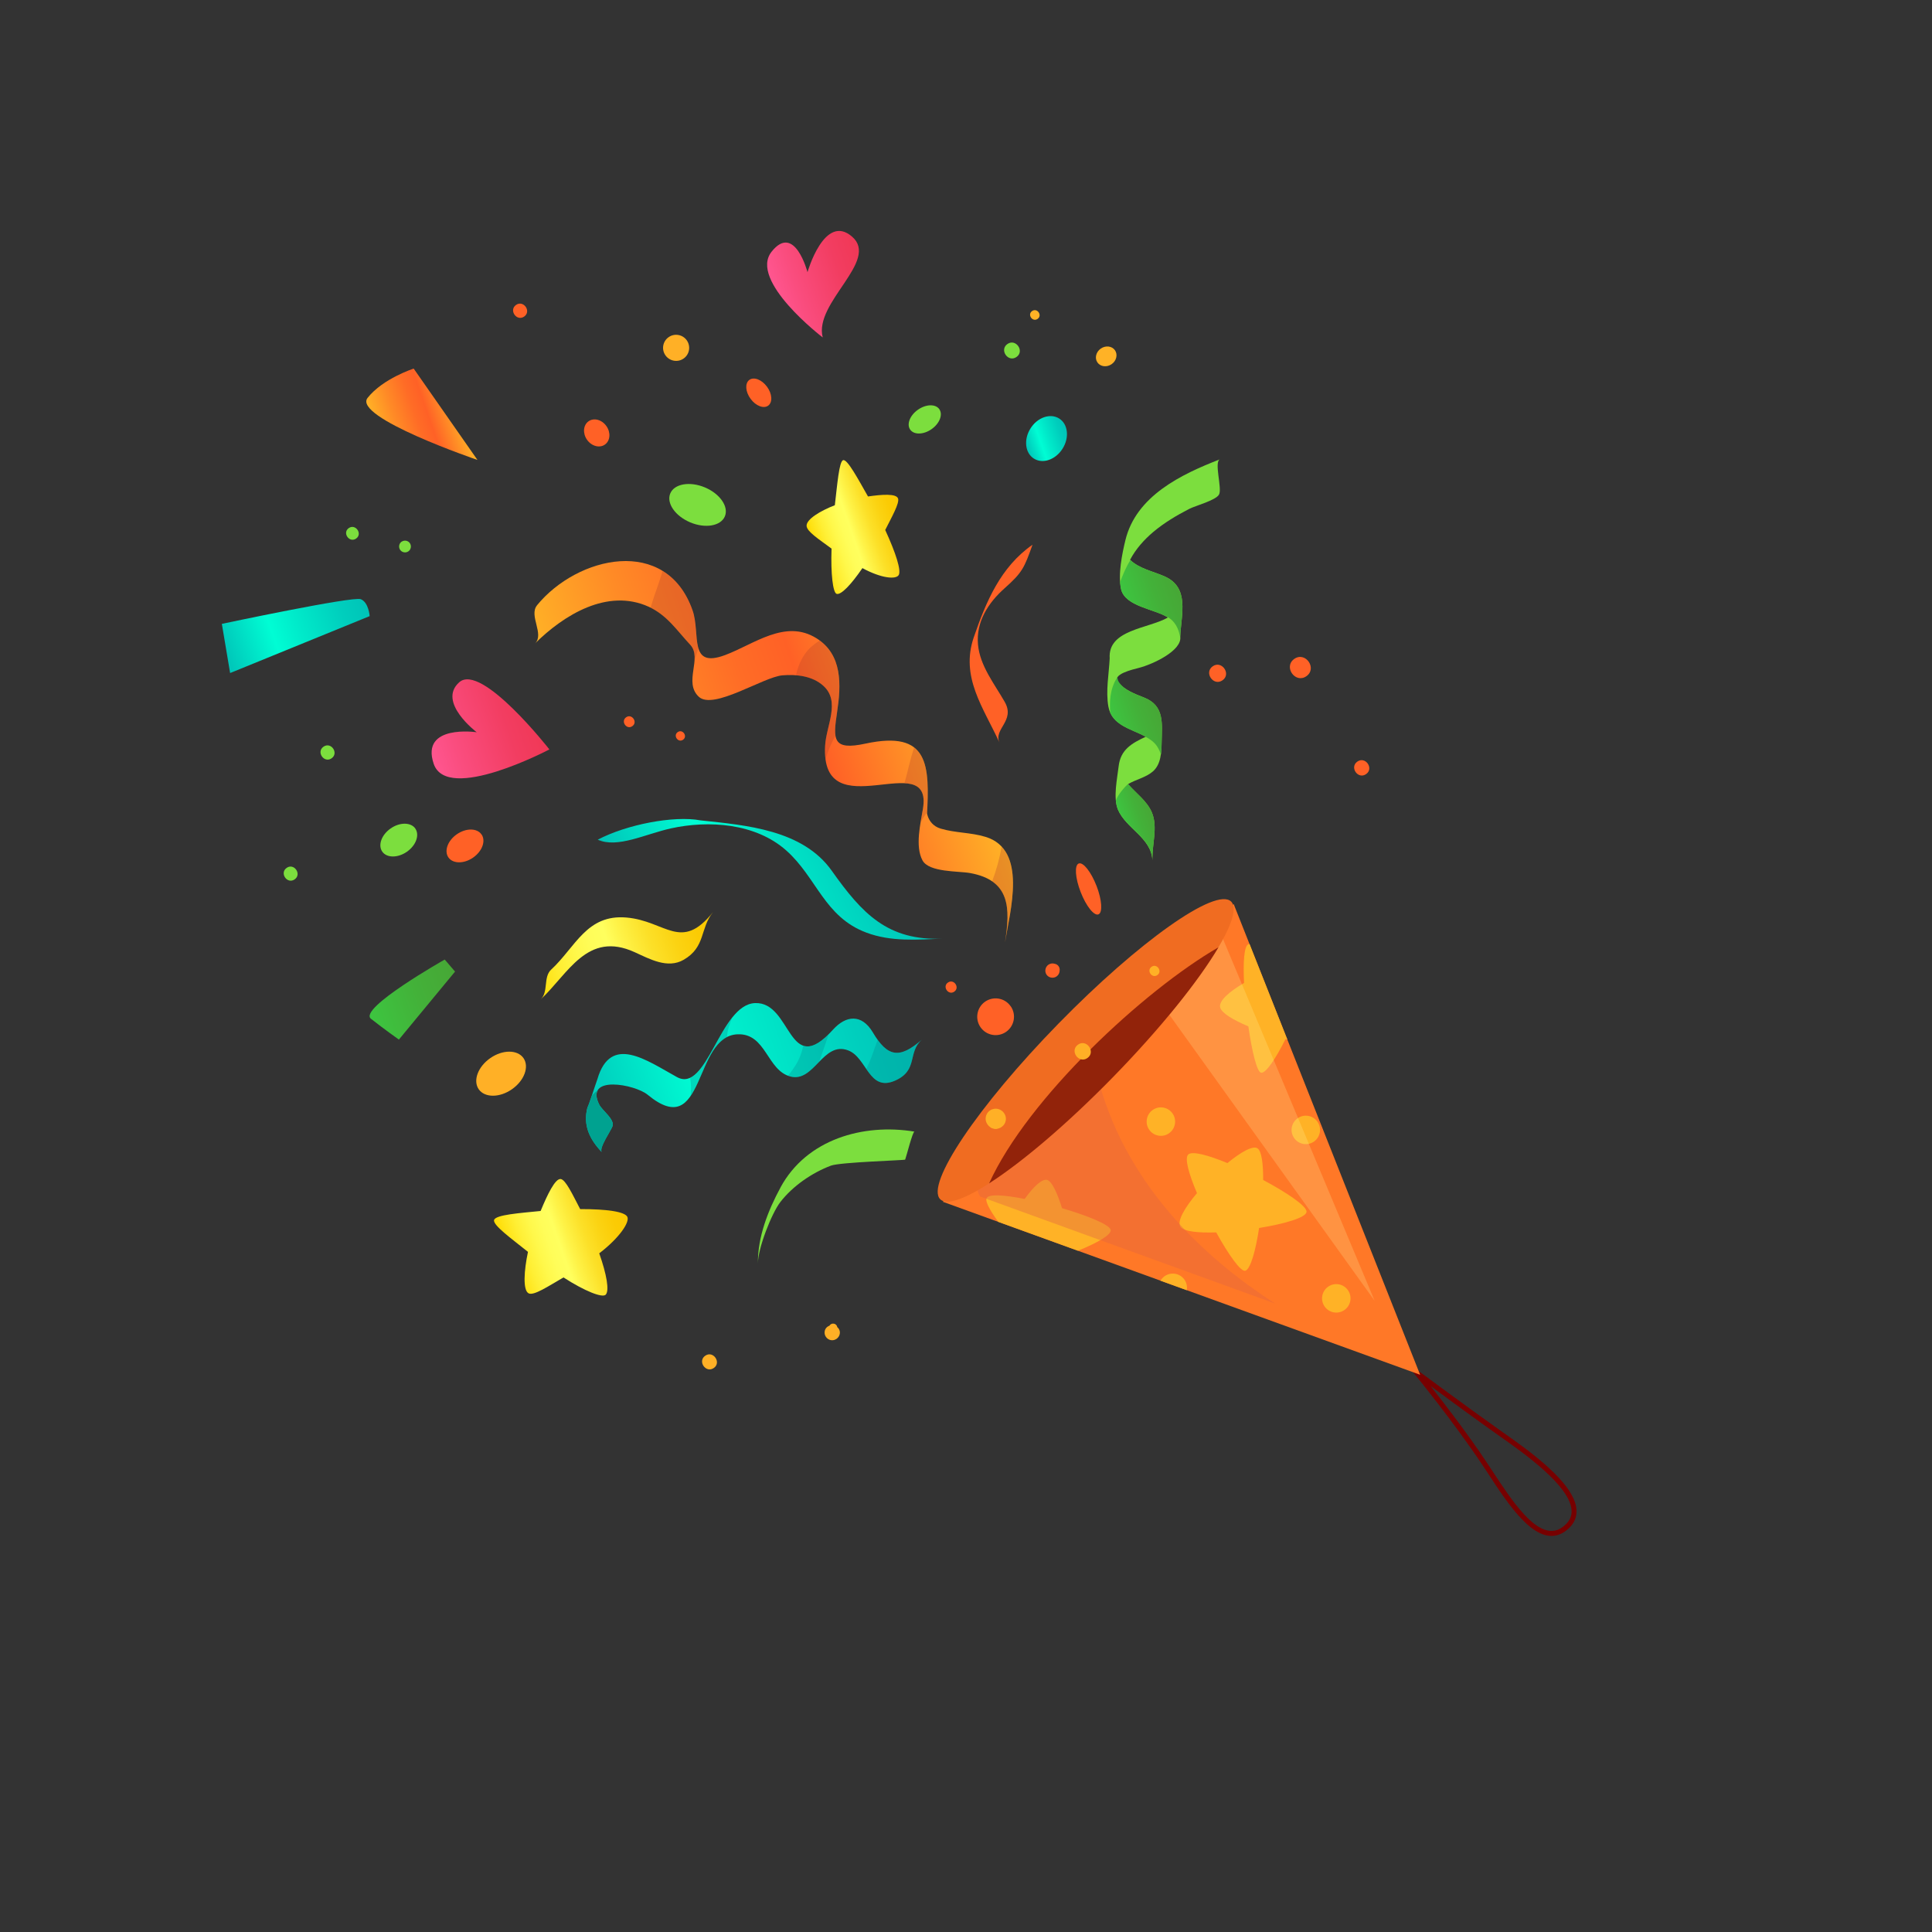 <svg width="305" height="305" viewBox="0 0 305 305" fill="none" xmlns="http://www.w3.org/2000/svg">
<rect x="0" y="0" width="305" height="305" fill="#333333" stroke="none"/>
<g clip-path="url(#clip0_201_11648)">
<path d="M246.079 242.273C246.647 242.077 247.183 241.732 247.698 241.238C248.559 240.41 248.962 239.422 248.872 238.302C248.559 234.091 241.38 229.026 237.52 226.302L237.318 226.164C231.541 222.076 223.954 216.442 223.88 216.389L221.32 214.488L223.343 216.957C223.407 217.032 229.566 224.571 234.069 231.336L234.929 232.642C238.141 237.543 242.139 243.643 246.074 242.279L246.079 242.273ZM225.844 218.81C228.568 220.823 233.102 224.146 236.872 226.812L237.074 226.95C240.557 229.414 247.81 234.532 248.097 238.366C248.166 239.252 247.858 240.006 247.157 240.675C246.727 241.084 246.276 241.376 245.829 241.535C242.469 242.698 238.662 236.884 235.593 232.212C235.301 231.76 235.009 231.32 234.727 230.9C231.754 226.419 228.042 221.603 225.849 218.816L225.844 218.81Z" fill="#770000"/>
<path d="M148.838 189.719L224.192 217.031L194.756 142.718L148.838 189.719Z" fill="#FF7827"/>
<path d="M199.412 186.294C199.428 183.751 199.179 181.76 198.536 181.298C197.814 180.777 195.887 181.876 193.768 183.613C190.742 182.36 188.188 181.664 187.577 182.264C186.977 182.864 187.694 185.375 188.963 188.354C187.03 190.648 185.761 192.809 186.361 193.674C186.882 194.418 189.165 194.651 192 194.556C193.938 198.055 195.908 200.864 196.614 200.603C197.437 200.301 198.239 197.365 198.77 193.86C202.789 193.207 206.23 192.209 206.262 191.296C206.294 190.393 203.14 188.269 199.412 186.283L199.412 186.294Z" fill="#FFB226"/>
<path d="M165.399 186.305C164.592 185.954 163.169 187.303 161.762 189.273C158.656 188.662 156.139 188.46 155.768 189.129C155.481 189.639 156.272 191.088 157.599 192.894L170.172 197.449C173.21 196.228 175.551 194.895 175.333 194.126C175.094 193.292 171.617 191.896 167.661 190.733C166.928 188.397 166.116 186.618 165.399 186.305Z" fill="#FFB226"/>
<path d="M197.071 149.068C196.386 149.382 196.237 151.962 196.396 155.18C194.087 156.523 192.377 158.01 192.621 159.029C192.828 159.916 194.671 161.015 197.076 162.029C197.644 165.985 198.441 169.319 199.115 169.356C199.89 169.399 201.446 167.025 202.943 164.031C203.039 164.063 203.134 164.084 203.23 164.105L197.262 149.026C197.193 149.031 197.124 149.037 197.071 149.058L197.071 149.068Z" fill="#FFB226"/>
<path d="M185.108 175.781C185.82 176.8 185.57 178.197 184.551 178.908C183.537 179.615 182.135 179.37 181.423 178.351C180.717 177.337 180.961 175.935 181.981 175.223C183 174.512 184.397 174.762 185.108 175.781Z" fill="#FFB226"/>
<path d="M212.798 203.683C213.509 204.702 213.26 206.099 212.24 206.81C211.221 207.522 209.825 207.272 209.113 206.253C208.407 205.238 208.651 203.837 209.671 203.125C210.69 202.414 212.086 202.663 212.793 203.677L212.798 203.683Z" fill="#FFB226"/>
<path d="M183.86 201.464C183.579 201.66 183.367 201.904 183.207 202.18L187.354 203.683C187.45 203.12 187.338 202.52 186.988 202.021C186.276 201.002 184.874 200.757 183.86 201.464Z" fill="#FFB226"/>
<path d="M207.987 177.092C208.694 178.106 208.449 179.508 207.43 180.22C206.416 180.926 205.014 180.681 204.303 179.662C203.591 178.643 203.841 177.246 204.86 176.535C205.879 175.823 207.276 176.073 207.987 177.092Z" fill="#FFB226"/>
<g style="mix-blend-mode:multiply" opacity="0.4">
<path d="M201.356 205.812L154.769 188.907C152.109 185.408 159.697 173.583 171.983 161.966C173.406 180.878 185.735 195.82 201.356 205.823L201.356 205.812Z" fill="#E26340"/>
</g>
<g style="mix-blend-mode:color-dodge" opacity="0.2">
<path d="M193.036 148.155L217.014 205.361L180.266 154.16C187.854 147.507 190.976 146.785 193.025 148.155L193.036 148.155Z" fill="#FFFFB1"/>
</g>
<path d="M194.352 142.325C196.736 144.656 188.39 157.059 175.705 170.041C163.026 183.018 150.819 191.657 148.435 189.326C146.051 186.995 154.403 174.586 167.082 161.61C179.761 148.633 191.968 139.994 194.352 142.325Z" fill="#F06C21"/>
<path d="M192.356 149.547C180.606 156.327 162.224 173.392 156.15 186.815C161.348 183.475 168.447 177.47 175.71 170.036C183.218 162.348 189.213 154.856 192.356 149.547Z" fill="#92230A"/>
<path d="M91.591 190.877C90.407 188.62 89.308 186.236 88.522 186.13C87.64 186.013 86.392 188.641 85.347 191.174C82.086 191.503 78.253 191.769 78.003 192.592C77.754 193.404 80.828 195.597 83.35 197.63C82.724 200.561 82.516 203.699 83.451 204.177C84.263 204.586 86.493 203.089 88.957 201.666C92.313 203.832 95.127 204.947 95.631 204.379C96.215 203.731 95.78 201.204 94.601 197.859C97.835 195.39 99.438 192.915 99.035 192.098C98.636 191.285 95.817 190.866 91.591 190.877Z" fill="url(#paint0_linear_201_11648)"/>
<path d="M139.738 83.686C140.81 81.562 142.015 79.443 141.777 78.705C141.5 77.877 139.191 78.063 137.03 78.376C135.495 75.684 133.78 72.461 133.111 72.642C132.458 72.817 132.177 76.571 131.794 79.757C129.527 80.633 127.287 81.971 127.334 83.017C127.377 83.93 129.304 85.146 131.274 86.606C131.131 90.594 131.492 93.588 132.081 93.753C132.766 93.949 134.332 92.34 136.148 89.686C139.148 91.316 141.485 91.517 141.888 90.763C142.281 90.02 141.442 87.355 139.748 83.664L139.738 83.686Z" fill="url(#paint1_linear_201_11648)"/>
<path d="M86.738 118.305C86.738 118.305 70.565 126.853 68.462 120.567C66.354 114.275 75.258 115.597 75.258 115.597C75.258 115.597 68.977 110.855 72.492 107.712C76.002 104.574 86.732 118.31 86.732 118.31L86.738 118.305Z" fill="url(#paint2_linear_201_11648)"/>
<path d="M84.767 95.564C91.155 87.753 105.204 84.535 109.335 96.365C110.636 100.098 108.608 105.609 114.48 103.411C119.041 101.707 123.963 97.677 128.896 100.762C133.026 103.342 132.793 108.142 132.156 112.379C131.497 116.754 131.396 118.522 136.637 117.391C146.715 115.225 146.762 120.805 146.332 128.86C146.375 127.278 146.035 130.071 148.493 130.809C150.803 131.504 153.272 131.403 155.587 132.115C162.256 134.143 159.447 143.823 158.656 148.787C159.527 143.308 159.463 138.975 153.155 137.828C151.334 137.494 146.662 137.738 145.631 135.826C144.431 133.596 145.324 129.986 145.706 127.66C147.336 117.726 129.501 131.058 130.26 117.705C130.441 114.551 132.708 110.765 130.011 108.291C128.29 106.708 125.758 106.427 123.522 106.613C120.522 106.862 112.616 112.145 110.317 109.995C107.848 107.685 110.938 103.894 108.963 101.781C106.861 99.53 105.3 97.087 102.379 95.771C95.88 92.84 89.026 97.072 84.47 101.574C85.962 100.103 83.456 97.183 84.773 95.569L84.767 95.564Z" fill="url(#paint3_linear_201_11648)"/>
<g style="mix-blend-mode:multiply" opacity="0.3">
<path d="M104.604 90.126C104.217 91.491 103.723 92.823 103.293 94.071C103.086 94.661 102.905 95.298 102.714 95.946C105.406 97.299 106.94 99.62 108.953 101.781C109.606 102.476 109.701 103.358 109.632 104.308C109.834 103.65 110.041 102.986 110.254 102.338C109.786 100.767 110.015 98.33 109.33 96.37C108.289 93.397 106.622 91.369 104.599 90.132L104.604 90.126Z" fill="#B14026"/>
</g>
<g style="mix-blend-mode:multiply" opacity="0.3">
<path d="M130.005 108.296C132.697 110.765 130.435 114.556 130.255 117.71C130.212 118.538 130.234 119.271 130.324 119.903C130.69 118.591 131.216 117.312 131.895 116.154C131.741 115.268 131.911 114.004 132.15 112.374C132.761 108.323 132.989 103.762 129.4 101.117C128.513 101.696 127.68 102.339 127.048 103.268C126.368 104.266 125.917 105.418 125.657 106.613C127.25 106.74 128.816 107.213 130 108.301L130.005 108.296Z" fill="#B14026"/>
</g>
<g style="mix-blend-mode:multiply" opacity="0.3">
<path d="M145.701 127.665C145.595 128.313 145.451 129.051 145.324 129.826C145.653 129.274 146.004 128.722 146.365 128.191C146.598 123.508 146.566 119.749 144.305 117.997C144.018 118.931 143.747 119.871 143.503 120.848C143.28 121.729 143.067 122.706 142.765 123.646C144.846 123.752 146.195 124.602 145.696 127.66L145.701 127.665Z" fill="#B14026"/>
</g>
<g style="mix-blend-mode:multiply" opacity="0.3">
<path d="M156.628 139.156C159.426 141.094 159.319 144.598 158.65 148.793C159.314 144.625 161.396 137.159 158.119 133.65C157.806 135.524 157.281 137.388 156.622 139.15L156.628 139.156Z" fill="#B14026"/>
</g>
<path d="M176.486 127.793C175.706 125.961 176.369 122.919 176.598 120.97C176.895 118.336 178.679 117.328 180.882 116.303C178.589 115.05 175.52 114.54 174.978 111.545C174.537 109.087 175.063 106.406 175.185 103.937C174.867 99.381 181.275 99.259 184.376 97.486C182.369 96.148 177.601 95.776 176.98 92.999C176.465 90.7 177.155 87.376 177.665 85.273C179.353 78.297 186.484 74.872 192.595 72.509C191.608 72.891 192.978 77.139 192.441 78.079C191.921 78.992 188.735 79.831 187.758 80.33C185.746 81.366 183.787 82.528 182.051 83.989C180.59 85.226 179.295 86.681 178.403 88.38C179.874 89.787 182.024 90.185 183.829 90.981C187.827 92.739 186.495 96.896 186.319 100.48C186.68 102.689 182.008 104.866 179.805 105.434C178.87 105.678 175.398 106.454 176.529 107.744C177.58 108.933 179.141 109.549 180.585 110.112C183.898 111.397 183.426 114.28 183.383 117.137C183.357 118.724 183.298 120.651 182.013 121.777C180.888 122.754 179.353 123.035 178.084 123.784C179.348 125.271 181.089 126.439 181.854 128.297C182.815 130.628 181.833 133.395 181.928 135.826C181.774 132.253 177.766 130.825 176.475 127.793L176.486 127.793Z" fill="#7CDE3E"/>
<path d="M176.172 126.449C176.225 126.938 176.321 127.394 176.485 127.793C177.776 130.824 181.79 132.247 181.938 135.826C181.838 133.4 182.825 130.628 181.864 128.297C181.121 126.502 179.342 125.202 178.094 123.784C177.839 123.901 176.284 125.616 176.172 126.449Z" fill="url(#paint4_linear_201_11648)"/>
<path d="M180.596 110.112C179.152 109.549 177.58 109.018 176.667 107.722C176.391 107.329 176.438 106.984 176.401 106.915C175.153 108.736 175.148 111.057 175.281 112.538C176.162 114.481 178.392 115.097 180.304 116.021C181.509 116.642 182.337 117.152 182.868 118.161C183.017 118.437 183.16 118.761 183.272 119.095C183.367 118.437 183.383 117.763 183.394 117.136C183.436 114.28 183.914 111.391 180.596 110.112Z" fill="url(#paint5_linear_201_11648)"/>
<path d="M183.834 90.987C182.05 90.201 179.926 89.797 178.455 88.433C177.76 89.489 177.25 90.774 176.831 91.895C176.862 92.277 176.9 92.654 176.979 92.999C177.563 95.611 181.827 96.095 183.993 97.263C185.161 97.709 185.905 98.845 186.197 100.071C186.239 100.252 186.282 100.433 186.324 100.613C186.324 100.571 186.324 100.528 186.319 100.48C186.489 96.902 187.827 92.739 183.829 90.981L183.834 90.987Z" fill="url(#paint6_linear_201_11648)"/>
<path d="M92.742 174.836C93.013 174.331 93.857 171.618 94.309 170.36C96.406 163.218 102.066 167.392 106.861 170.031C111.655 172.67 113.604 158.615 119.174 158.355C125.062 158.084 124.356 170.461 131.508 162.544C133.557 160.272 136.037 160.033 137.789 162.974C140.12 166.909 142.01 167.195 145.536 164.126C143.232 166.133 145 168.953 141.331 170.583C137.125 172.452 136.887 166.935 133.876 165.815C129.915 164.339 128.561 170.896 124.802 169.951C121.064 169.016 120.974 163.096 116.434 163.282C109.377 163.574 111.4 180.379 102.247 172.829C100.266 171.188 92.217 169.638 94.596 174.374C95.079 175.335 97.054 176.684 96.693 177.788C96.491 178.404 94.463 181.314 95.01 181.882C93.082 179.859 92.004 177.645 92.737 174.831L92.742 174.836Z" fill="url(#paint7_linear_201_11648)"/>
<path d="M94.415 172.08C94.043 172.335 93.714 172.654 93.417 173.015C93.13 173.864 92.87 174.602 92.742 174.846C92.01 177.661 93.088 179.875 95.015 181.898C94.468 181.33 96.501 178.425 96.698 177.804C97.064 176.694 95.084 175.351 94.601 174.39C94.059 173.317 94.075 172.579 94.41 172.085L94.415 172.08Z" fill="#00A290"/>
<g style="mix-blend-mode:multiply" opacity="0.3">
<path d="M115.606 160.638C113.126 163.744 111.364 169.043 108.948 170.153C109.112 171.082 109.139 172.075 109.017 173.036C110.88 170.323 111.82 165.252 114.772 163.734C114.82 162.677 115.181 161.615 115.606 160.638Z" fill="#008689"/>
</g>
<g style="mix-blend-mode:multiply" opacity="0.3">
<path d="M130.844 163.251C129.06 165.035 127.801 165.433 126.798 165.077C126.596 166.192 126.161 167.275 125.593 168.173C125.242 168.725 124.849 169.319 124.387 169.813C124.525 169.866 124.653 169.919 124.802 169.951C126.718 170.434 128.014 168.969 129.341 167.61C129.835 166.15 130.339 164.7 130.839 163.245L130.844 163.251Z" fill="#008689"/>
</g>
<g style="mix-blend-mode:multiply" opacity="0.3">
<path d="M138.554 164.142C138.448 164.429 138.347 164.71 138.251 164.987C137.795 166.282 137.375 167.551 136.759 168.762C137.827 170.317 138.936 171.65 141.336 170.588C145.005 168.958 143.237 166.139 145.541 164.132C142.409 166.861 140.566 166.93 138.559 164.148L138.554 164.142Z" fill="#008689"/>
</g>
<path d="M94.356 132.561C98.912 130.172 106.314 128.717 110.625 129.513C117.804 130.278 126.724 130.989 131.311 137.467C136.095 144.216 140.136 148.554 148.828 148.177C144.771 148.357 140.672 148.686 136.791 147.237C130.122 144.752 128.949 138.545 124.122 134.26C119.28 129.959 111.894 129.455 105.91 130.777C101.859 131.674 97.457 133.963 94.362 132.556L94.356 132.561ZM95.153 132.699C94.972 132.678 94.787 132.662 94.606 132.641C94.76 132.678 94.946 132.694 95.153 132.699Z" fill="url(#paint8_linear_201_11648)"/>
<path d="M87.029 153.056C90.884 149.467 92.615 144.316 98.891 144.847C105.119 145.384 107.514 150.316 112.558 143.998C110.476 146.6 111.422 149.488 107.944 151.511C105.4 152.992 102.555 151.389 100.202 150.322C92.695 146.892 89.716 153.725 85.325 157.808C86.642 156.587 85.707 154.283 87.024 153.051L87.029 153.056Z" fill="url(#paint9_linear_201_11648)"/>
<path d="M153.739 100.576C155.672 94.969 157.955 89.511 162.999 85.996C161.709 89.612 161.422 90.355 158.582 92.877C156.006 95.165 154.068 98.165 154.392 101.749C154.695 105.11 156.994 107.972 158.608 110.797C160.339 113.823 156.792 115.055 157.79 117.253C155.284 111.753 151.557 106.9 153.739 100.576ZM161.534 90.095C161.502 90.18 161.475 90.259 161.443 90.344C161.475 90.27 161.507 90.185 161.534 90.095Z" fill="#FF6126"/>
<path d="M123.219 187.452C127.34 179.848 136.265 177.315 144.367 178.643C144.081 178.6 143.067 182.652 142.897 183.066C142.849 183.177 132.644 183.464 131.178 184.016C128.194 185.142 125.157 187.223 123.193 189.761C121.78 191.588 119.625 197.163 119.651 199.472C119.603 195.273 121.249 191.099 123.219 187.462L123.219 187.452Z" fill="#7CDE3E"/>
<path d="M76.017 131.722C76.729 132.742 76.134 134.377 74.69 135.386C73.251 136.389 71.51 136.379 70.793 135.365C70.081 134.345 70.676 132.71 72.115 131.706C73.554 130.703 75.301 130.708 76.012 131.727L76.017 131.722Z" fill="#FF6126"/>
<path d="M65.562 130.803C66.269 131.818 65.679 133.458 64.24 134.462C62.801 135.465 61.054 135.46 60.348 134.446C59.637 133.426 60.226 131.786 61.676 130.782C63.115 129.779 64.856 129.789 65.573 130.803L65.562 130.803Z" fill="#7CDE3E"/>
<path d="M111.284 76.948C113.668 77.951 115.075 79.996 114.432 81.519C113.79 83.043 111.337 83.468 108.963 82.465C106.579 81.461 105.172 79.417 105.815 77.893C106.457 76.369 108.905 75.95 111.284 76.948Z" fill="#7CDE3E"/>
<path d="M121.086 61.051C121.909 62.171 121.994 63.509 121.277 64.035C120.56 64.56 119.307 64.083 118.489 62.957C117.666 61.837 117.581 60.499 118.298 59.973C119.015 59.447 120.263 59.931 121.086 61.051Z" fill="#FF6126"/>
<path d="M129.883 53.272C129.883 53.272 118.165 44.336 121.807 39.738C125.444 35.145 127.478 42.966 127.478 42.966C127.478 42.966 130.159 33.563 134.524 37.365C138.888 41.166 128.439 47.772 129.883 53.272Z" fill="url(#paint10_linear_201_11648)"/>
<path d="M58.353 97.268L36.328 106.252L35.022 98.489C35.022 98.489 55.693 94.098 56.951 94.592C58.209 95.086 58.358 97.263 58.358 97.263L58.353 97.268Z" fill="url(#paint11_linear_201_11648)"/>
<path d="M75.374 72.61C75.374 72.61 55.607 65.872 58.033 62.808C60.46 59.745 65.307 58.189 65.307 58.189L75.374 72.61Z" fill="url(#paint12_linear_201_11648)"/>
<path d="M70.214 151.479C70.214 151.479 56.521 159.215 58.56 160.829C60.593 162.438 62.972 164.116 62.972 164.116L71.839 153.38L70.214 151.49L70.214 151.479Z" fill="url(#paint13_linear_201_11648)"/>
<path d="M82.639 167.036C83.584 168.395 82.771 170.599 80.823 171.953C78.874 173.317 76.527 173.317 75.577 171.963C74.637 170.609 75.439 168.406 77.393 167.047C79.336 165.687 81.688 165.682 82.639 167.036Z" fill="#FFB026"/>
<path d="M148.292 64.608C148.881 65.453 148.329 66.865 147.06 67.752C145.791 68.638 144.283 68.67 143.688 67.821C143.093 66.971 143.646 65.569 144.92 64.677C146.194 63.785 147.702 63.754 148.297 64.603L148.292 64.608Z" fill="#7CDE3E"/>
<path d="M95.737 67.274C96.449 68.293 96.338 69.594 95.488 70.189C94.644 70.778 93.38 70.438 92.669 69.419C91.957 68.4 92.069 67.099 92.918 66.504C93.768 65.909 95.026 66.254 95.737 67.274Z" fill="#FF6126"/>
<path d="M108.427 53.734C109.075 54.669 108.852 55.954 107.917 56.602C106.988 57.255 105.703 57.021 105.05 56.092C104.397 55.163 104.62 53.878 105.56 53.224C106.489 52.572 107.774 52.805 108.427 53.734Z" fill="#FFB026"/>
<path d="M167.21 66.068C168.612 66.95 168.851 69.079 167.746 70.831C166.647 72.578 164.613 73.284 163.217 72.397C161.815 71.516 161.576 69.387 162.681 67.635C163.78 65.888 165.808 65.187 167.21 66.068Z" fill="url(#paint14_linear_201_11648)"/>
<path d="M176.018 55.295C176.486 55.975 176.257 56.957 175.493 57.488C174.728 58.019 173.73 57.902 173.252 57.223C172.779 56.548 173.013 55.561 173.778 55.03C174.542 54.499 175.54 54.616 176.018 55.295Z" fill="#FFB226"/>
<path d="M159.554 158.849C160.472 160.16 160.148 161.971 158.837 162.889C157.525 163.808 155.715 163.484 154.796 162.173C153.878 160.861 154.201 159.051 155.513 158.132C156.83 157.219 158.635 157.537 159.548 158.854L159.554 158.849Z" fill="#FF6126"/>
<path d="M173.109 139.856C173.964 142.07 174.097 144.083 173.406 144.348C172.711 144.619 171.458 143.037 170.598 140.817C169.737 138.598 169.605 136.586 170.295 136.32C170.991 136.049 172.244 137.632 173.104 139.851L173.109 139.856Z" fill="#FF6126"/>
<path d="M51.068 117.88C49.884 118.703 51.169 120.54 52.347 119.712C53.531 118.889 52.252 117.046 51.068 117.88Z" fill="#7CDE3E"/>
<path d="M45.253 137.01C44.08 137.833 45.349 139.644 46.517 138.826C47.685 138.008 46.421 136.193 45.253 137.01Z" fill="#7CDE3E"/>
<path d="M81.465 48.138C80.287 48.967 81.566 50.798 82.75 49.975C83.934 49.152 82.649 47.315 81.465 48.138Z" fill="#FF6126"/>
<path d="M111.331 214.026C110.078 214.897 111.437 216.84 112.685 215.964C113.938 215.094 112.579 213.15 111.331 214.026Z" fill="#FFB026"/>
<path d="M130.951 209.274C130.574 209.428 130.276 209.704 130.192 210.161C130.075 210.809 130.521 211.446 131.169 211.563C131.816 211.679 132.448 211.228 132.57 210.586C132.65 210.124 132.469 209.763 132.167 209.492C132.082 208.897 131.243 208.749 130.956 209.28L130.951 209.274Z" fill="#FFB026"/>
<path d="M214.279 120.232C213.005 121.124 214.386 123.099 215.66 122.207C216.94 121.32 215.554 119.34 214.279 120.232Z" fill="#FF6126"/>
<path d="M204.329 104.017C202.567 105.248 204.473 107.983 206.236 106.751C207.998 105.519 206.087 102.79 204.329 104.017Z" fill="#FF6126"/>
<path d="M191.448 105.185C190.025 106.183 191.565 108.392 192.993 107.399C194.421 106.406 192.876 104.192 191.448 105.185Z" fill="#FF6126"/>
<path d="M166.514 152.153C166.27 152.079 166.031 152.074 165.771 152.164C165.075 152.403 164.805 153.279 165.219 153.873C165.633 154.468 166.546 154.521 167.013 153.948C167.189 153.73 167.268 153.502 167.279 153.247C167.364 152.727 167.035 152.249 166.514 152.153Z" fill="#FF6126"/>
<path d="M149.646 155.111C148.717 155.753 149.725 157.198 150.649 156.55C151.579 155.897 150.575 154.468 149.646 155.111Z" fill="#FF6126"/>
<path d="M170.183 164.912C168.813 165.868 170.295 167.987 171.665 167.031C173.035 166.075 171.553 163.957 170.183 164.912Z" fill="#FFB026"/>
<path d="M181.796 152.621C180.946 153.215 181.865 154.527 182.709 153.937C183.553 153.348 182.64 152.031 181.796 152.621Z" fill="#FFB026"/>
<path d="M156.177 177.846C156.15 177.82 156.124 177.793 156.097 177.767C155.879 177.581 155.747 177.459 156.177 177.846Z" fill="#FF6126"/>
<path d="M156.66 175.113C156.119 175.304 155.721 175.776 155.625 176.339C155.524 176.886 155.731 177.38 156.103 177.762C156.257 177.895 156.459 178.065 156.533 178.086C156.782 178.176 157.064 178.277 157.34 178.224C157.558 178.176 157.749 178.123 157.924 178.033C157.945 178.022 157.966 178.001 157.993 177.996C158.041 177.969 158.083 177.948 158.12 177.911C158.45 177.688 158.694 177.348 158.774 176.907C158.986 175.718 157.802 174.714 156.666 175.118L156.66 175.113Z" fill="#FFB026"/>
<path d="M98.848 113.234C97.94 113.866 98.922 115.273 99.825 114.636C100.728 114.009 99.745 112.602 98.848 113.234Z" fill="#FF6126"/>
<path d="M106.988 115.575C106.213 116.117 107.057 117.322 107.832 116.78C108.608 116.239 107.763 115.034 106.988 115.575Z" fill="#FF6126"/>
<path d="M159.038 54.308C157.722 55.232 159.145 57.281 160.472 56.358C161.794 55.439 160.366 53.384 159.038 54.308Z" fill="#7CDE3E"/>
<path d="M162.935 49.104C162.134 49.662 162.999 50.899 163.801 50.342C164.603 49.784 163.737 48.547 162.935 49.104Z" fill="#FFB226"/>
<path d="M63.402 85.507C62.983 85.799 62.882 86.388 63.174 86.808C63.466 87.227 64.055 87.328 64.469 87.041C64.889 86.749 64.99 86.16 64.703 85.746C64.411 85.326 63.822 85.225 63.402 85.517L63.402 85.507Z" fill="#7CDE3E"/>
<path d="M55.06 83.367C53.993 84.116 55.151 85.762 56.218 85.024C57.28 84.281 56.127 82.629 55.06 83.367Z" fill="#7CDE3E"/>
</g>
<defs>
<linearGradient id="paint0_linear_201_11648" x1="80.225" y1="199.269" x2="99.225" y2="192.682" gradientUnits="userSpaceOnUse">
<stop stop-color="#FFDB00"/>
<stop offset="0.06" stop-color="#FFE316"/>
<stop offset="0.16" stop-color="#FFEF35"/>
<stop offset="0.26" stop-color="#FFF84B"/>
<stop offset="0.35" stop-color="#FFFD59"/>
<stop offset="0.43" stop-color="#FFFF5E"/>
<stop offset="0.51" stop-color="#FEF247"/>
<stop offset="0.64" stop-color="#FCE028"/>
<stop offset="0.77" stop-color="#FBD312"/>
<stop offset="0.89" stop-color="#FBCB04"/>
<stop offset="1" stop-color="#FBC900"/>
</linearGradient>
<linearGradient id="paint1_linear_201_11648" x1="127.963" y1="85.03" x2="142.223" y2="80.087" gradientUnits="userSpaceOnUse">
<stop stop-color="#FFDB00"/>
<stop offset="0.06" stop-color="#FFE316"/>
<stop offset="0.16" stop-color="#FFEF35"/>
<stop offset="0.26" stop-color="#FFF84B"/>
<stop offset="0.35" stop-color="#FFFD59"/>
<stop offset="0.43" stop-color="#FFFF5E"/>
<stop offset="0.51" stop-color="#FEF247"/>
<stop offset="0.64" stop-color="#FCE028"/>
<stop offset="0.77" stop-color="#FBD312"/>
<stop offset="0.89" stop-color="#FBCB04"/>
<stop offset="1" stop-color="#FBC900"/>
</linearGradient>
<linearGradient id="paint2_linear_201_11648" x1="67.347" y1="117.417" x2="84.367" y2="111.517" gradientUnits="userSpaceOnUse">
<stop stop-color="#FF5690"/>
<stop offset="0.23" stop-color="#FA4D7F"/>
<stop offset="0.72" stop-color="#F23D61"/>
<stop offset="1" stop-color="#F03856"/>
</linearGradient>
<linearGradient id="paint3_linear_201_11648" x1="94.33" y1="130.077" x2="150.605" y2="110.568" gradientUnits="userSpaceOnUse">
<stop stop-color="#FFB226"/>
<stop offset="0.25" stop-color="#FF8B26"/>
<stop offset="0.49" stop-color="#FF6C26"/>
<stop offset="0.63" stop-color="#FF6126"/>
<stop offset="1" stop-color="#FFB226"/>
</linearGradient>
<linearGradient id="paint4_linear_201_11648" x1="177.434" y1="130.625" x2="182.088" y2="129.011" gradientUnits="userSpaceOnUse">
<stop stop-color="#3DC540"/>
<stop offset="0.56" stop-color="#43B139"/>
<stop offset="1" stop-color="#47A736"/>
</linearGradient>
<linearGradient id="paint5_linear_201_11648" x1="175.869" y1="114.303" x2="182.85" y2="111.883" gradientUnits="userSpaceOnUse">
<stop stop-color="#3DC540"/>
<stop offset="0.56" stop-color="#43B139"/>
<stop offset="1" stop-color="#47A736"/>
</linearGradient>
<linearGradient id="paint6_linear_201_11648" x1="177.965" y1="95.981" x2="186.166" y2="93.138" gradientUnits="userSpaceOnUse">
<stop stop-color="#3DC540"/>
<stop offset="0.56" stop-color="#43B139"/>
<stop offset="1" stop-color="#47A736"/>
</linearGradient>
<linearGradient id="paint7_linear_201_11648" x1="92.445" y1="177.437" x2="143.939" y2="159.586" gradientUnits="userSpaceOnUse">
<stop stop-color="#00C4B8"/>
<stop offset="0.35" stop-color="#00FDD4"/>
<stop offset="0.53" stop-color="#00EACA"/>
<stop offset="0.83" stop-color="#00CEBD"/>
<stop offset="1" stop-color="#00C4B8"/>
</linearGradient>
<linearGradient id="paint8_linear_201_11648" x1="102.532" y1="149.529" x2="140.629" y2="131.169" gradientUnits="userSpaceOnUse">
<stop stop-color="#00C4B8"/>
<stop offset="0.35" stop-color="#00FDD4"/>
<stop offset="0.53" stop-color="#00EACA"/>
<stop offset="0.83" stop-color="#00CEBD"/>
<stop offset="1" stop-color="#00C4B8"/>
</linearGradient>
<linearGradient id="paint9_linear_201_11648" x1="84.129" y1="154.412" x2="112.714" y2="144.502" gradientUnits="userSpaceOnUse">
<stop stop-color="#FFDB00"/>
<stop offset="0.06" stop-color="#FFE316"/>
<stop offset="0.16" stop-color="#FFEF35"/>
<stop offset="0.26" stop-color="#FFF84B"/>
<stop offset="0.35" stop-color="#FFFD59"/>
<stop offset="0.43" stop-color="#FFFF5E"/>
<stop offset="0.51" stop-color="#FEF247"/>
<stop offset="0.64" stop-color="#FCE028"/>
<stop offset="0.77" stop-color="#FBD312"/>
<stop offset="0.89" stop-color="#FBCB04"/>
<stop offset="1" stop-color="#FBC900"/>
</linearGradient>
<linearGradient id="paint10_linear_201_11648" x1="122.666" y1="47.146" x2="136.678" y2="42.289" gradientUnits="userSpaceOnUse">
<stop stop-color="#FF5690"/>
<stop offset="0.23" stop-color="#FA4D7F"/>
<stop offset="0.72" stop-color="#F23D61"/>
<stop offset="1" stop-color="#F03856"/>
</linearGradient>
<linearGradient id="paint11_linear_201_11648" x1="35.027" y1="102.523" x2="57.617" y2="94.691" gradientUnits="userSpaceOnUse">
<stop stop-color="#00C4B8"/>
<stop offset="0.35" stop-color="#00FDD4"/>
<stop offset="0.53" stop-color="#00EACA"/>
<stop offset="0.83" stop-color="#00CEBD"/>
<stop offset="1" stop-color="#00C4B8"/>
</linearGradient>
<linearGradient id="paint12_linear_201_11648" x1="59.703" y1="69.005" x2="72.565" y2="64.546" gradientUnits="userSpaceOnUse">
<stop stop-color="#FFB226"/>
<stop offset="0.25" stop-color="#FF8B26"/>
<stop offset="0.49" stop-color="#FF6C26"/>
<stop offset="0.63" stop-color="#FF6126"/>
<stop offset="1" stop-color="#FFB226"/>
</linearGradient>
<linearGradient id="paint13_linear_201_11648" x1="58.352" y1="160.566" x2="72.606" y2="155.625" gradientUnits="userSpaceOnUse">
<stop stop-color="#3DC540"/>
<stop offset="0.56" stop-color="#43B139"/>
<stop offset="1" stop-color="#47A736"/>
</linearGradient>
<linearGradient id="paint14_linear_201_11648" x1="161.888" y1="70.305" x2="168.443" y2="68.033" gradientUnits="userSpaceOnUse">
<stop stop-color="#00C4B8"/>
<stop offset="0.35" stop-color="#00FDD4"/>
<stop offset="0.53" stop-color="#00EACA"/>
<stop offset="0.83" stop-color="#00CEBD"/>
<stop offset="1" stop-color="#00C4B8"/>
</linearGradient>
<clipPath id="clip0_201_11648">
<rect width="170.775" height="260.349" fill="white" transform="translate(0 120.758) rotate(-45)"/>
</clipPath>
</defs>
</svg>
